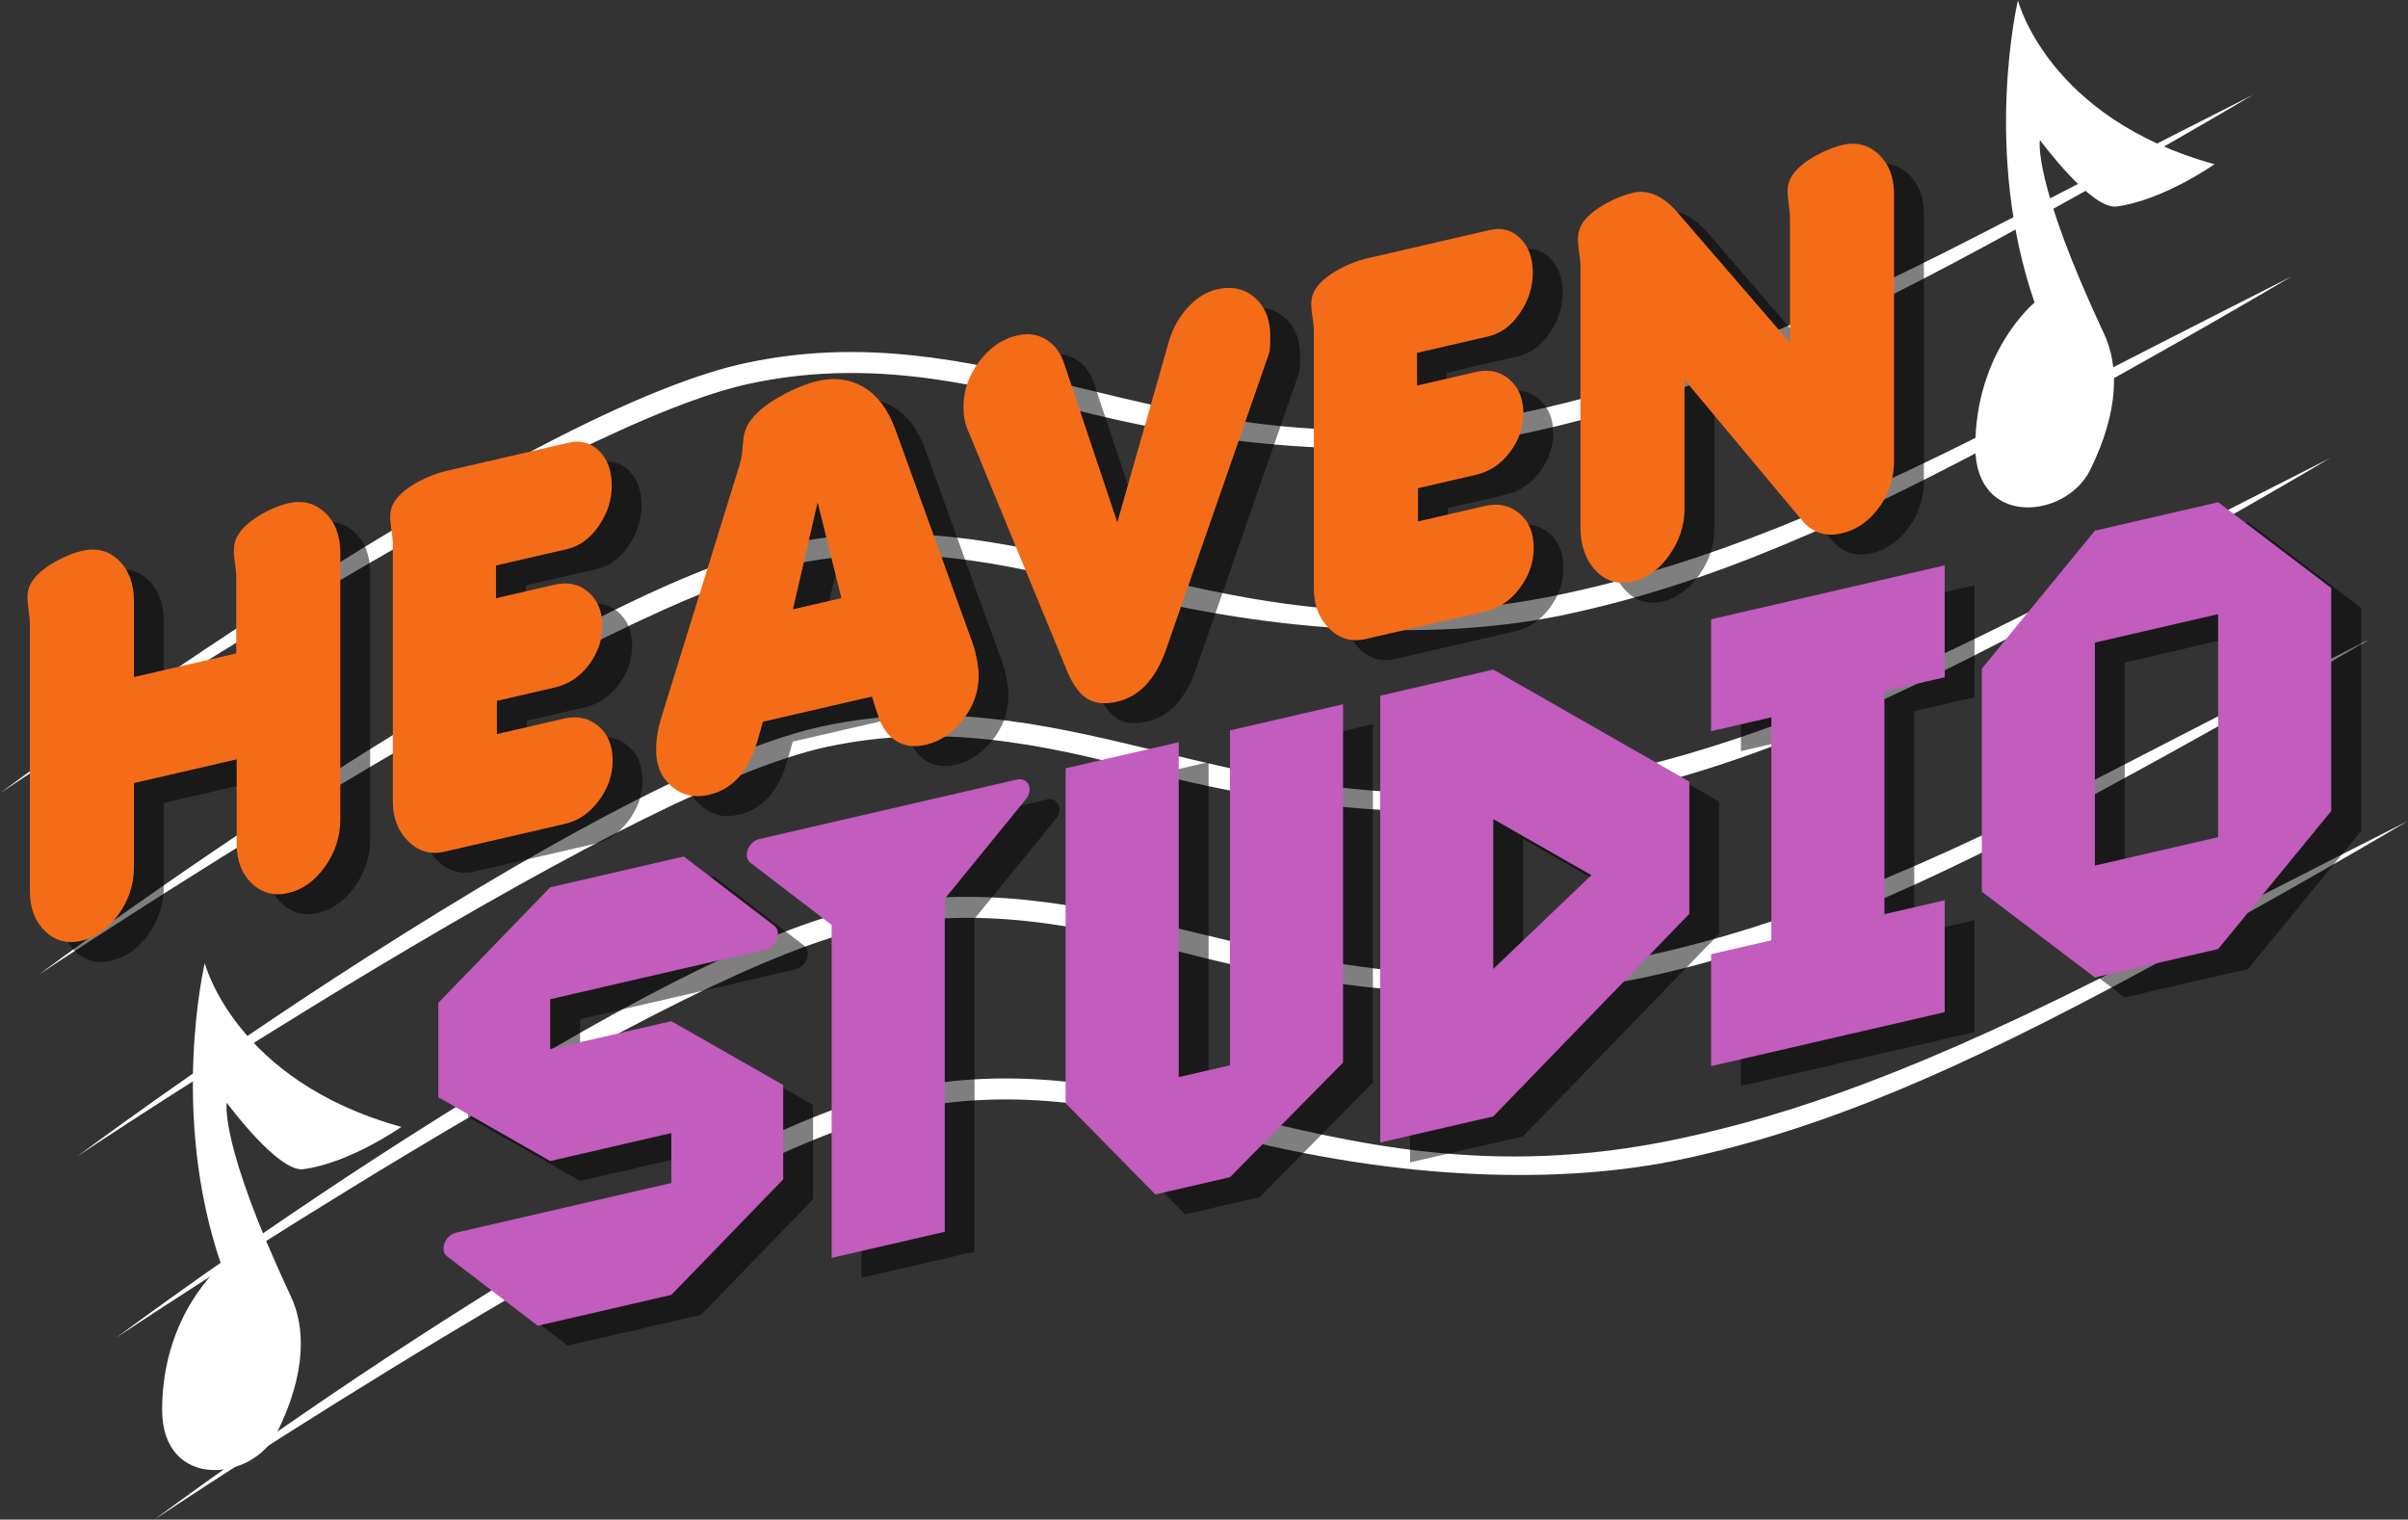 <?xml version="1.0" encoding="UTF-8" standalone="no"?>
<!-- Created with Inkscape (http://www.inkscape.org/) -->

<svg
   version="1.1"
   id="svg2"
   width="666.667"
   height="420.689"
   viewBox="0 0 666.667 420.689"
   sodipodi:docname="Heaven Studio (2024) Logo (Flat) (White).ai"
   xmlns:inkscape="http://www.inkscape.org/namespaces/inkscape"
   xmlns:sodipodi="http://sodipodi.sourceforge.net/DTD/sodipodi-0.dtd"
   xmlns="http://www.w3.org/2000/svg"
   xmlns:svg="http://www.w3.org/2000/svg">
  <rect x="0" y="0" width="666.667" height="420.689" fill="#333333" stroke="none"/>
  <defs
     id="defs6">
    <clipPath
       clipPathUnits="userSpaceOnUse"
       id="clipPath16">
      <path
         d="M 0,315.517 H 500 V 0 H 0 Z"
         id="path14" />
    </clipPath>
    <clipPath
       clipPathUnits="userSpaceOnUse"
       id="clipPath52">
      <path
         d="M 11.905,281.624 H 490.383 V 36.131 H 11.905 Z"
         id="path50" />
    </clipPath>
  </defs>
  <sodipodi:namedview
     id="namedview4"
     pagecolor="#ffffff"
     bordercolor="#000000"
     borderopacity="0.25"
     inkscape:showpageshadow="2"
     inkscape:pageopacity="0.0"
     inkscape:pagecheckerboard="0"
     inkscape:deskcolor="#d1d1d1" />
  <g
     id="g8"
     inkscape:groupmode="layer"
     inkscape:label="Heaven Studio (2024) Logo (Flat) (White)"
     transform="matrix(1.333,0,0,-1.333,0,420.689)">
    <g
       id="g10">
      <g
         id="g12"
         clip-path="url(#clipPath16)">
        <g
           id="g18"
           transform="translate(444.688,116.763)">
          <path
             d="m 0,0 c -46.675,-24.142 -73.49,-32.89 -96.184,-37.713 -39.005,-8.291 -68.319,-0.658 -94.111,5.605 -22.298,5.414 -43.294,9.814 -67.348,4.701 -19.454,-4.135 -51.317,-20.158 -95.26,-48.265 -32.49,-20.78 -59.444,-40.897 -59.717,-41.091 0.272,0.193 28.281,18.849 61.237,38.635 43.336,26.016 75.959,42.483 94.647,46.456 23.083,4.906 43.931,0.745 65.619,-4.995 37.417,-9.903 71.049,-10.507 95.722,-5.263 29.138,6.194 57.418,18.371 96.776,39.711 30.39,16.477 53.693,30.355 53.931,30.496 C 55.075,28.136 30.238,15.641 0,0"
             style="fill:#ffffff;fill-opacity:1;fill-rule:nonzero;stroke:none"
             id="path20" />
        </g>
        <g
           id="g22"
           transform="translate(436.671,154.479)">
          <path
             d="m 0,0 c -46.675,-24.142 -73.49,-32.89 -96.184,-37.713 -39.005,-8.291 -68.319,-0.658 -94.111,5.605 -22.298,5.414 -43.294,9.814 -67.348,4.701 -19.454,-4.135 -51.317,-20.158 -95.26,-48.265 -32.49,-20.78 -59.444,-40.897 -59.717,-41.091 0.272,0.193 28.281,18.849 61.237,38.635 43.336,26.016 75.959,42.483 94.647,46.456 23.083,4.906 43.931,0.745 65.619,-4.995 37.417,-9.903 71.049,-10.507 95.722,-5.263 29.138,6.194 57.418,18.371 96.776,39.711 30.39,16.477 53.693,30.355 53.931,30.496 C 55.075,28.136 30.238,15.641 0,0"
             style="fill:#ffffff;fill-opacity:1;fill-rule:nonzero;stroke:none"
             id="path24" />
        </g>
        <g
           id="g26"
           transform="translate(428.654,192.196)">
          <path
             d="m 0,0 c -46.675,-24.142 -73.49,-32.89 -96.184,-37.713 -39.005,-8.291 -68.319,-0.658 -94.111,5.605 -22.298,5.414 -43.294,9.814 -67.348,4.701 -19.454,-4.135 -51.317,-20.158 -95.26,-48.265 -32.49,-20.78 -59.444,-40.897 -59.717,-41.091 0.272,0.193 28.281,18.849 61.237,38.635 43.336,26.016 75.959,42.483 94.647,46.456 23.083,4.906 43.931,0.745 65.619,-4.995 37.417,-9.904 71.049,-10.507 95.722,-5.263 29.138,6.194 57.418,18.371 96.776,39.711 30.39,16.477 53.693,30.355 53.931,30.496 C 55.075,28.136 30.238,15.641 0,0"
             style="fill:#ffffff;fill-opacity:1;fill-rule:nonzero;stroke:none"
             id="path28" />
        </g>
        <g
           id="g30"
           transform="translate(420.637,229.912)">
          <path
             d="m 0,0 c -46.675,-24.142 -73.49,-32.89 -96.184,-37.713 -39.005,-8.291 -68.319,-0.658 -94.111,5.605 -22.298,5.414 -43.294,9.814 -67.348,4.701 -19.454,-4.135 -51.317,-20.158 -95.26,-48.265 -32.49,-20.78 -59.444,-40.897 -59.717,-41.091 0.272,0.193 28.281,18.849 61.237,38.635 43.336,26.016 75.959,42.483 94.647,46.456 23.083,4.906 43.931,0.745 65.619,-4.995 37.417,-9.903 71.049,-10.507 95.722,-5.263 29.138,6.194 57.418,18.371 96.776,39.711 30.39,16.477 53.693,30.355 53.931,30.496 C 55.075,28.136 30.238,15.641 0,0"
             style="fill:#ffffff;fill-opacity:1;fill-rule:nonzero;stroke:none"
             id="path32" />
        </g>
        <g
           id="g34"
           transform="translate(412.62,267.629)">
          <path
             d="m 0,0 c -46.675,-24.142 -73.49,-32.89 -96.184,-37.713 -39.005,-8.291 -68.319,-0.658 -94.111,5.605 -22.298,5.414 -43.294,9.814 -67.348,4.701 -19.454,-4.135 -51.317,-20.158 -95.26,-48.265 -32.49,-20.78 -59.444,-40.897 -59.717,-41.091 0.272,0.193 28.281,18.849 61.237,38.635 43.336,26.016 75.959,42.483 94.647,46.456 23.083,4.906 43.931,0.745 65.619,-4.995 37.417,-9.903 71.049,-10.507 95.722,-5.263 29.138,6.194 57.418,18.371 96.776,39.711 30.39,16.477 53.693,30.355 53.931,30.496 C 55.075,28.136 30.238,15.641 0,0"
             style="fill:#ffffff;fill-opacity:1;fill-rule:nonzero;stroke:none"
             id="path36" />
        </g>
        <g
           id="g38"
           transform="translate(439.577,272.705)">
          <path
             d="m 0,0 c -5.217,-0.7 -15.898,13.806 -15.898,13.806 0,0 -1.656,-8.315 13.301,-40.189 3.039,-6.478 3.267,-15.855 -2.842,-28.283 -5.055,-10.285 -23.881,-12.067 -23.881,4.698 0,19.916 12.307,30.026 12.307,30.026 -10.878,31.517 -3.452,62.754 -3.452,62.754 0,0 6.171,-24.474 40.825,-34.026 C 20.36,8.786 9.744,1.307 0,0"
             style="fill:#ffffff;fill-opacity:1;fill-rule:nonzero;stroke:none"
             id="path40" />
        </g>
        <g
           id="g42"
           transform="translate(62.996,72.772)">
          <path
             d="m 0,0 c -5.217,-0.7 -15.898,13.806 -15.898,13.806 0,0 -1.656,-8.315 13.301,-40.189 3.039,-6.478 3.267,-15.855 -2.842,-28.283 -5.055,-10.285 -23.881,-12.067 -23.881,4.698 0,19.916 12.307,30.026 12.307,30.026 -10.878,31.517 -3.452,62.754 -3.452,62.754 0,0 6.171,-24.474 40.825,-34.026 C 20.36,8.786 9.744,1.307 0,0"
             style="fill:#ffffff;fill-opacity:1;fill-rule:nonzero;stroke:none"
             id="path44" />
        </g>
        <g
           id="g46">
          <g
             id="g48" />
          <g
             id="g104">
            <g
               clip-path="url(#clipPath52)"
               opacity="0.5"
               id="g102">
              <g
                 transform="translate(466.896,137.608)"
                 id="g56">
                <path
                   d="M 0,0 -0.001,-0.002 V 0 l -25.6,-5.91 h -0.001 v 46.311 l 25.601,5.91 0,-46.311 z m -0.001,69.554 -25.601,-5.91 -23.486,-28.666 v -46.311 l 23.486,-17.821 25.601,5.911 23.487,28.665 v 46.312 z"
                   style="fill:#000000;fill-opacity:1;fill-rule:nonzero;stroke:none"
                   id="path54" />
              </g>
              <g
                 transform="translate(410.099,170.807)"
                 id="g60">
                <path
                   d="M 0,0 V 23.243 L -48.518,12.042 v -23.243 l 12.515,2.889 v -46.311 l -12.515,-2.889 V -80.756 L 0,-69.554 v 23.243 l -12.516,-2.89 V -2.89 Z"
                   style="fill:#000000;fill-opacity:1;fill-rule:nonzero;stroke:none"
                   id="path58" />
              </g>
              <g
                 transform="translate(316.342,141.355)"
                 id="g64">
                <path
                   d="M 0,0 20.383,-11.648 0,-31.118 Z M 0,31.049 -23.487,25.627 V -67.17 L 0,-61.748 40.722,-19.675 V 7.78 Z"
                   style="fill:#000000;fill-opacity:1;fill-rule:nonzero;stroke:none"
                   id="path62" />
              </g>
              <g
                 transform="translate(261.66,159.78)"
                 id="g68">
                <path
                   d="m 0,0 v -69.554 l -10.648,-2.459 v 69.555 l -23.488,-5.423 v -69.554 l 18.628,-18.942 15.508,3.58 23.487,23.799 v 74.42 z"
                   style="fill:#000000;fill-opacity:1;fill-rule:nonzero;stroke:none"
                   id="path66" />
              </g>
              <g
                 transform="translate(217.381,149.558)"
                 id="g72">
                <path
                   d="m 0,0 -53.431,-12.335 c -2.365,-0.546 -3.547,-3.681 -1.871,-4.963 l 16.843,-12.886 v -69.151 l 23.487,5.422 v 69.151 L 1.871,-4.098 C 3.547,-2.043 2.365,0.546 0,0"
                   style="fill:#000000;fill-opacity:1;fill-rule:nonzero;stroke:none"
                   id="path70" />
              </g>
              <g
                 transform="translate(145.626,99.385)"
                 id="g76">
                <path
                   d="M 0,0 V 0.001 L -25.153,-5.806 V 4.557 l 44.658,10.31 c 2.365,0.546 3.547,3.68 1.871,4.962 L 2.587,34.204 -25.153,27.8 -48.397,3.808 V -15.789 L -25.153,-29.049 0,-23.242 v -10.364 l -44.658,-10.311 c -2.365,-0.546 -3.547,-3.68 -1.872,-4.962 L -27.74,-63.254 0,-56.849 v 0 l 23.243,23.992 v 19.597 z"
                   style="fill:#000000;fill-opacity:1;fill-rule:nonzero;stroke:none"
                   id="path74" />
              </g>
              <g
                 transform="translate(352.897,196.158)"
                 id="g80">
                <path
                   d="m 0,0 c -2.112,-2.97 -4.628,-4.793 -7.547,-5.467 -3.044,-0.703 -5.622,0.053 -7.733,2.268 -2.113,2.215 -3.168,5.257 -3.168,9.129 v 53.9 c 0,3.652 -1.497,6.374 0.553,9.33 2.049,2.956 7.18,5.383 10.348,6.114 3.044,0.703 6.026,-0.544 8.945,-3.741 L 25.064,44.13 v 25.855 c 0,3.506 -1.465,6.162 0.647,9.133 2.112,2.971 7.211,5.39 10.255,6.092 2.92,0.674 5.436,0.014 7.547,-1.982 2.113,-1.995 3.168,-4.746 3.168,-8.252 V 19.651 C 46.681,16 45.641,12.746 43.56,9.892 41.479,7.038 38.886,5.253 35.78,4.535 32.426,3.761 29.661,4.693 27.487,7.332 L 3.168,36.446 V 9.715 C 3.168,6.21 2.112,2.971 0,0"
                   style="fill:#000000;fill-opacity:1;fill-rule:nonzero;stroke:none"
                   id="path78" />
              </g>
              <g
                 transform="translate(321.754,204.854)"
                 id="g84">
                <path
                   d="m 0,0 c 1.988,-1.659 2.982,-4.059 2.982,-7.2 0,-2.994 -0.963,-5.772 -2.889,-8.335 -1.925,-2.562 -4.255,-4.159 -6.988,-4.79 l -25.064,-5.787 c -2.858,-0.66 -5.358,0.06 -7.501,2.157 -2.143,2.098 -3.214,4.864 -3.214,8.296 v 53.244 c 0,3.652 -1.513,6.352 0.506,9.265 2.019,2.912 7.134,5.317 10.302,6.048 l 25.716,5.937 c 2.485,0.574 4.597,0.002 6.336,-1.715 1.74,-1.716 2.609,-4.108 2.609,-7.175 0,-2.995 -0.9,-5.796 -2.701,-8.402 -1.802,-2.608 -3.976,-4.205 -6.523,-4.793 l -14.815,-3.42 v -6.792 l 12.206,2.818 c 2.734,0.631 5.063,0.109 6.988,-1.564 1.926,-1.674 2.888,-4.008 2.888,-7.002 0,-2.921 -0.931,-5.62 -2.795,-8.095 C -3.82,10.22 -6.181,8.652 -9.038,7.992 L -21.058,5.217 V -1.684 L -7.174,1.521 C -4.379,2.166 -1.988,1.659 0,0"
                   style="fill:#000000;fill-opacity:1;fill-rule:nonzero;stroke:none"
                   id="path82" />
              </g>
              <g
                 transform="translate(252.977,247.696)"
                 id="g88">
                <path
                   d="m 0,0 c 1.801,1.95 3.789,3.176 5.963,3.677 3.106,0.717 5.73,0.137 7.874,-1.742 2.143,-1.879 3.214,-4.535 3.214,-7.967 0,-1.242 -0.031,-2.144 -0.093,-2.706 -0.062,-0.563 -0.279,-1.324 -0.652,-2.287 L -4.566,-71.059 c -2.174,-6.199 -5.559,-9.829 -10.156,-10.89 -2.485,-0.574 -4.535,-0.389 -6.149,0.553 -1.615,0.941 -3.013,2.81 -4.193,5.605 l -20.779,50.418 c -0.559,1.331 -0.838,2.874 -0.838,4.627 0,3.359 1.087,6.495 3.261,9.408 2.174,2.911 4.814,4.726 7.92,5.443 2.236,0.516 4.239,0.231 6.01,-0.858 1.77,-1.089 3.028,-2.788 3.773,-5.1 L -14.722,-44.7 -3.914,-6.819 C -3.106,-4.223 -1.801,-1.949 0,0"
                   style="fill:#000000;fill-opacity:1;fill-rule:nonzero;stroke:none"
                   id="path86" />
              </g>
              <g
                 transform="translate(180.951,187.247)"
                 id="g92">
                <path
                   d="m 0,0 -4.938,19.894 -5.125,-22.217 z m -27.487,-40.856 c -2.981,-0.688 -5.559,-0.114 -7.733,1.721 -2.175,1.835 -3.262,4.359 -3.262,7.572 0,2.265 0.404,4.659 1.212,7.182 l 16.119,52.035 c 1.367,4.625 -0.377,6.974 3.815,10.96 3.01,2.862 8.639,5.609 12.305,6.456 3.664,0.846 6.91,0.409 9.736,-1.313 2.827,-1.721 4.985,-4.601 6.476,-8.638 L 27.3,-9.473 c 0.311,-0.878 0.59,-1.964 0.839,-3.257 0.249,-1.294 0.373,-2.416 0.373,-3.366 0,-3.286 -1.071,-6.327 -3.215,-9.123 -2.143,-2.795 -4.736,-4.544 -7.78,-5.247 -2.423,-0.559 -4.503,-0.273 -6.243,0.86 -1.739,1.132 -3.012,3.029 -3.82,5.691 l -1.118,3.467 -22.642,-5.227 -1.118,-3.983 c -1.863,-6.347 -5.218,-10.079 -10.063,-11.198"
                   style="fill:#000000;fill-opacity:1;fill-rule:nonzero;stroke:none"
                   id="path90" />
              </g>
              <g
                 transform="translate(130.458,160.69)"
                 id="g96">
                <path
                   d="m 0,0 c 1.988,-1.659 2.982,-4.059 2.982,-7.2 0,-2.994 -0.963,-5.772 -2.889,-8.335 -1.925,-2.562 -4.255,-4.159 -6.988,-4.79 l -25.064,-5.787 c -2.858,-0.66 -5.358,0.06 -7.501,2.157 -2.143,2.098 -3.214,4.864 -3.214,8.296 v 53.244 c 0,3.652 -1.513,6.352 0.506,9.265 2.019,2.912 7.134,5.317 10.302,6.048 l 25.716,5.937 c 2.485,0.574 4.597,0.002 6.336,-1.715 1.74,-1.716 2.609,-4.108 2.609,-7.175 0,-2.995 -0.9,-5.796 -2.701,-8.402 -1.802,-2.608 -3.976,-4.205 -6.523,-4.793 l -14.815,-3.42 v -6.792 l 12.206,2.818 c 2.734,0.631 5.063,0.109 6.988,-1.564 1.926,-1.674 2.888,-4.008 2.888,-7.002 0,-2.921 -0.931,-5.62 -2.795,-8.095 C -3.82,10.22 -6.181,8.652 -9.038,7.992 L -21.058,5.217 V -1.684 L -7.174,1.521 C -4.379,2.166 -1.988,1.659 0,0"
                   style="fill:#000000;fill-opacity:1;fill-rule:nonzero;stroke:none"
                   id="path94" />
              </g>
              <g
                 transform="translate(30.848,121.589)"
                 id="g100">
                <path
                   d="m 0,0 c -2.112,-2.97 -4.689,-4.808 -7.733,-5.51 -2.982,-0.689 -5.513,-0.013 -7.594,2.026 -2.081,2.04 -3.121,4.812 -3.121,8.318 v 55.325 c 0,3.578 -1.466,6.271 0.646,9.242 2.112,2.97 7.18,5.383 10.162,6.071 3.044,0.703 5.606,0.034 7.687,-2.005 2.081,-2.04 3.121,-4.848 3.121,-8.428 V 49.264 l 21.244,4.905 v 15.775 c 0,3.506 -1.465,6.198 0.647,9.242 2.112,3.044 7.149,5.486 10.069,6.16 3.043,0.702 5.621,0.055 7.733,-1.94 2.112,-1.996 3.168,-4.783 3.168,-8.361 V 19.72 c 0,-3.579 -1.056,-6.854 -3.168,-9.825 -2.112,-2.97 -4.658,-4.8 -7.64,-5.489 -2.92,-0.674 -5.436,-0.012 -7.547,1.983 -2.112,1.996 -3.168,4.747 -3.168,8.252 V 32.17 L 3.168,27.244 V 9.715 C 3.168,6.21 2.112,2.971 0,0"
                   style="fill:#000000;fill-opacity:1;fill-rule:nonzero;stroke:none"
                   id="path98" />
              </g>
            </g>
          </g>
        </g>
        <g
           id="g106"
           transform="translate(460.699,141.74)">
          <path
             d="M 0,0 -0.001,-0.002 V 0 l -25.6,-5.91 h -0.001 v 46.311 l 25.601,5.91 0,-46.311 z m -0.001,69.554 -25.601,-5.91 -23.486,-28.666 v -46.311 l 23.486,-17.821 25.601,5.911 23.487,28.665 v 46.312 z"
             style="fill:#c25cbd;fill-opacity:1;fill-rule:nonzero;stroke:none"
             id="path108" />
        </g>
        <g
           id="g110"
           transform="translate(403.902,174.938)">
          <path
             d="M 0,0 V 23.243 L -48.518,12.042 v -23.243 l 12.515,2.889 v -46.311 l -12.515,-2.889 V -80.756 L 0,-69.554 v 23.243 l -12.516,-2.89 V -2.89 Z"
             style="fill:#c25cbd;fill-opacity:1;fill-rule:nonzero;stroke:none"
             id="path112" />
        </g>
        <g
           id="g114"
           transform="translate(310.145,145.486)">
          <path
             d="M 0,0 20.383,-11.648 0,-31.118 Z M 0,31.049 -23.487,25.627 V -67.17 L 0,-61.748 40.722,-19.675 V 7.78 Z"
             style="fill:#c25cbd;fill-opacity:1;fill-rule:nonzero;stroke:none"
             id="path116" />
        </g>
        <g
           id="g118"
           transform="translate(255.463,163.911)">
          <path
             d="m 0,0 v -69.554 l -10.648,-2.459 v 69.555 l -23.488,-5.423 v -69.554 l 18.628,-18.942 15.508,3.58 23.487,23.799 v 74.42 z"
             style="fill:#c25cbd;fill-opacity:1;fill-rule:nonzero;stroke:none"
             id="path120" />
        </g>
        <g
           id="g122"
           transform="translate(211.184,153.689)">
          <path
             d="m 0,0 -53.431,-12.335 c -2.365,-0.546 -3.547,-3.681 -1.871,-4.963 l 16.843,-12.886 v -69.151 l 23.487,5.422 v 69.151 L 1.871,-4.098 C 3.547,-2.043 2.365,0.546 0,0"
             style="fill:#c25cbd;fill-opacity:1;fill-rule:nonzero;stroke:none"
             id="path124" />
        </g>
        <g
           id="g126"
           transform="translate(139.429,103.516)">
          <path
             d="M 0,0 V 0.001 L -25.153,-5.806 V 4.557 l 44.658,10.31 c 2.365,0.546 3.547,3.68 1.871,4.962 L 2.587,34.204 -25.153,27.8 -48.397,3.808 V -15.789 L -25.153,-29.049 0,-23.242 v -10.364 l -44.658,-10.311 c -2.365,-0.546 -3.547,-3.68 -1.872,-4.962 L -27.74,-63.254 0,-56.849 v 0 l 23.243,23.992 v 19.597 z"
             style="fill:#c25cbd;fill-opacity:1;fill-rule:nonzero;stroke:none"
             id="path128" />
        </g>
        <g
           id="g130"
           transform="translate(346.7,200.289)">
          <path
             d="m 0,0 c -2.112,-2.97 -4.628,-4.793 -7.547,-5.467 -3.044,-0.703 -5.622,0.053 -7.733,2.268 -2.113,2.215 -3.168,5.257 -3.168,9.129 v 53.9 c 0,3.652 -1.497,6.374 0.553,9.33 2.049,2.956 7.18,5.383 10.348,6.114 3.044,0.703 6.026,-0.544 8.945,-3.741 L 25.064,44.13 v 25.855 c 0,3.506 -1.465,6.162 0.647,9.133 2.112,2.971 7.211,5.39 10.255,6.092 2.92,0.674 5.436,0.014 7.547,-1.982 2.113,-1.995 3.168,-4.746 3.168,-8.252 V 19.651 C 46.681,16 45.641,12.746 43.56,9.892 41.479,7.038 38.886,5.253 35.78,4.535 32.426,3.761 29.661,4.693 27.487,7.332 L 3.168,36.446 V 9.715 C 3.168,6.21 2.112,2.971 0,0"
             style="fill:#f46c18;fill-opacity:1;fill-rule:nonzero;stroke:none"
             id="path132" />
        </g>
        <g
           id="g134"
           transform="translate(315.557,208.985)">
          <path
             d="m 0,0 c 1.988,-1.659 2.982,-4.059 2.982,-7.2 0,-2.994 -0.963,-5.772 -2.888,-8.335 -1.926,-2.562 -4.256,-4.159 -6.989,-4.79 l -25.064,-5.787 c -2.858,-0.66 -5.358,0.06 -7.501,2.157 -2.143,2.098 -3.214,4.864 -3.214,8.297 v 53.243 c 0,3.652 -1.513,6.352 0.506,9.265 2.019,2.912 7.134,5.317 10.302,6.048 l 25.716,5.937 c 2.485,0.574 4.597,0.002 6.336,-1.715 1.74,-1.716 2.609,-4.108 2.609,-7.175 0,-2.995 -0.9,-5.796 -2.701,-8.402 -1.802,-2.608 -3.976,-4.205 -6.523,-4.793 l -14.815,-3.42 v -6.792 l 12.206,2.818 c 2.734,0.631 5.063,0.109 6.988,-1.564 1.926,-1.674 2.888,-4.008 2.888,-7.002 0,-2.921 -0.931,-5.62 -2.795,-8.095 C -3.82,10.22 -6.181,8.652 -9.038,7.992 L -21.058,5.217 V -1.684 L -7.174,1.521 C -4.379,2.166 -1.988,1.659 0,0"
             style="fill:#f46c18;fill-opacity:1;fill-rule:nonzero;stroke:none"
             id="path136" />
        </g>
        <g
           id="g138"
           transform="translate(246.78,251.827)">
          <path
             d="m 0,0 c 1.801,1.95 3.789,3.176 5.963,3.677 3.106,0.717 5.73,0.137 7.874,-1.742 2.143,-1.879 3.214,-4.535 3.214,-7.967 0,-1.242 -0.031,-2.144 -0.093,-2.706 -0.062,-0.563 -0.279,-1.324 -0.652,-2.287 L -4.566,-71.059 c -2.174,-6.199 -5.559,-9.829 -10.156,-10.89 -2.485,-0.574 -4.535,-0.389 -6.149,0.553 -1.615,0.941 -3.013,2.81 -4.193,5.605 l -20.779,50.418 c -0.559,1.331 -0.838,2.874 -0.838,4.627 0,3.359 1.087,6.495 3.261,9.408 2.174,2.911 4.814,4.726 7.92,5.443 2.236,0.516 4.239,0.231 6.01,-0.858 1.77,-1.089 3.028,-2.788 3.773,-5.1 L -14.722,-44.7 -3.914,-6.819 C -3.106,-4.223 -1.801,-1.949 0,0"
             style="fill:#f46c18;fill-opacity:1;fill-rule:nonzero;stroke:none"
             id="path140" />
        </g>
        <g
           id="g142"
           transform="translate(174.754,191.378)">
          <path
             d="m 0,0 -4.938,19.894 -5.125,-22.217 z m -27.487,-40.856 c -2.981,-0.688 -5.559,-0.114 -7.733,1.721 -2.175,1.835 -3.262,4.359 -3.262,7.572 0,2.265 0.404,4.659 1.212,7.182 l 16.119,52.035 c 1.367,4.625 -0.377,6.974 3.815,10.96 3.01,2.862 8.639,5.609 12.305,6.456 3.664,0.846 6.91,0.409 9.736,-1.313 2.827,-1.721 4.985,-4.601 6.476,-8.638 L 27.3,-9.473 c 0.311,-0.878 0.59,-1.964 0.839,-3.257 0.249,-1.294 0.373,-2.416 0.373,-3.366 0,-3.286 -1.071,-6.327 -3.215,-9.123 -2.143,-2.795 -4.736,-4.544 -7.78,-5.247 -2.423,-0.559 -4.503,-0.273 -6.243,0.86 -1.739,1.132 -3.012,3.029 -3.82,5.691 l -1.118,3.467 -22.642,-5.227 -1.118,-3.984 c -1.863,-6.346 -5.218,-10.078 -10.063,-11.197"
             style="fill:#f46c18;fill-opacity:1;fill-rule:nonzero;stroke:none"
             id="path144" />
        </g>
        <g
           id="g146"
           transform="translate(124.261,164.821)">
          <path
             d="m 0,0 c 1.988,-1.659 2.982,-4.059 2.982,-7.2 0,-2.994 -0.963,-5.772 -2.888,-8.335 -1.926,-2.562 -4.256,-4.159 -6.989,-4.79 l -25.064,-5.787 c -2.858,-0.66 -5.358,0.06 -7.501,2.157 -2.143,2.098 -3.214,4.864 -3.214,8.296 v 53.244 c 0,3.652 -1.513,6.352 0.506,9.265 2.019,2.912 7.134,5.317 10.302,6.048 l 25.716,5.937 c 2.485,0.574 4.597,0.002 6.336,-1.715 1.74,-1.716 2.609,-4.108 2.609,-7.175 0,-2.995 -0.9,-5.796 -2.701,-8.402 -1.802,-2.608 -3.976,-4.205 -6.523,-4.793 l -14.815,-3.42 v -6.792 l 12.206,2.818 c 2.734,0.631 5.063,0.109 6.988,-1.564 1.926,-1.674 2.888,-4.008 2.888,-7.002 0,-2.921 -0.931,-5.62 -2.795,-8.095 C -3.82,10.22 -6.181,8.652 -9.038,7.992 L -21.058,5.217 V -1.684 L -7.174,1.521 C -4.379,2.166 -1.988,1.659 0,0"
             style="fill:#f46c18;fill-opacity:1;fill-rule:nonzero;stroke:none"
             id="path148" />
        </g>
        <g
           id="g150"
           transform="translate(24.651,125.72)">
          <path
             d="m 0,0 c -2.112,-2.97 -4.689,-4.808 -7.733,-5.51 -2.982,-0.689 -5.513,-0.013 -7.594,2.026 -2.081,2.04 -3.121,4.812 -3.121,8.318 v 55.325 c 0,3.578 -1.466,6.271 0.646,9.242 2.112,2.97 7.18,5.383 10.162,6.071 3.044,0.703 5.606,0.034 7.687,-2.005 2.081,-2.04 3.121,-4.848 3.121,-8.428 V 49.264 l 21.244,4.905 v 15.775 c 0,3.506 -1.465,6.198 0.647,9.242 2.112,3.044 7.149,5.486 10.069,6.16 3.043,0.702 5.621,0.055 7.733,-1.94 2.112,-1.996 3.168,-4.783 3.168,-8.361 V 19.72 c 0,-3.579 -1.056,-6.854 -3.168,-9.825 -2.112,-2.97 -4.658,-4.8 -7.64,-5.489 -2.92,-0.674 -5.436,-0.012 -7.547,1.983 -2.112,1.996 -3.168,4.747 -3.168,8.252 V 32.17 L 3.168,27.244 V 9.715 C 3.168,6.209 2.112,2.971 0,0"
             style="fill:#f46c18;fill-opacity:1;fill-rule:nonzero;stroke:none"
             id="path152" />
        </g>
      </g>
    </g>
  </g>
</svg>
